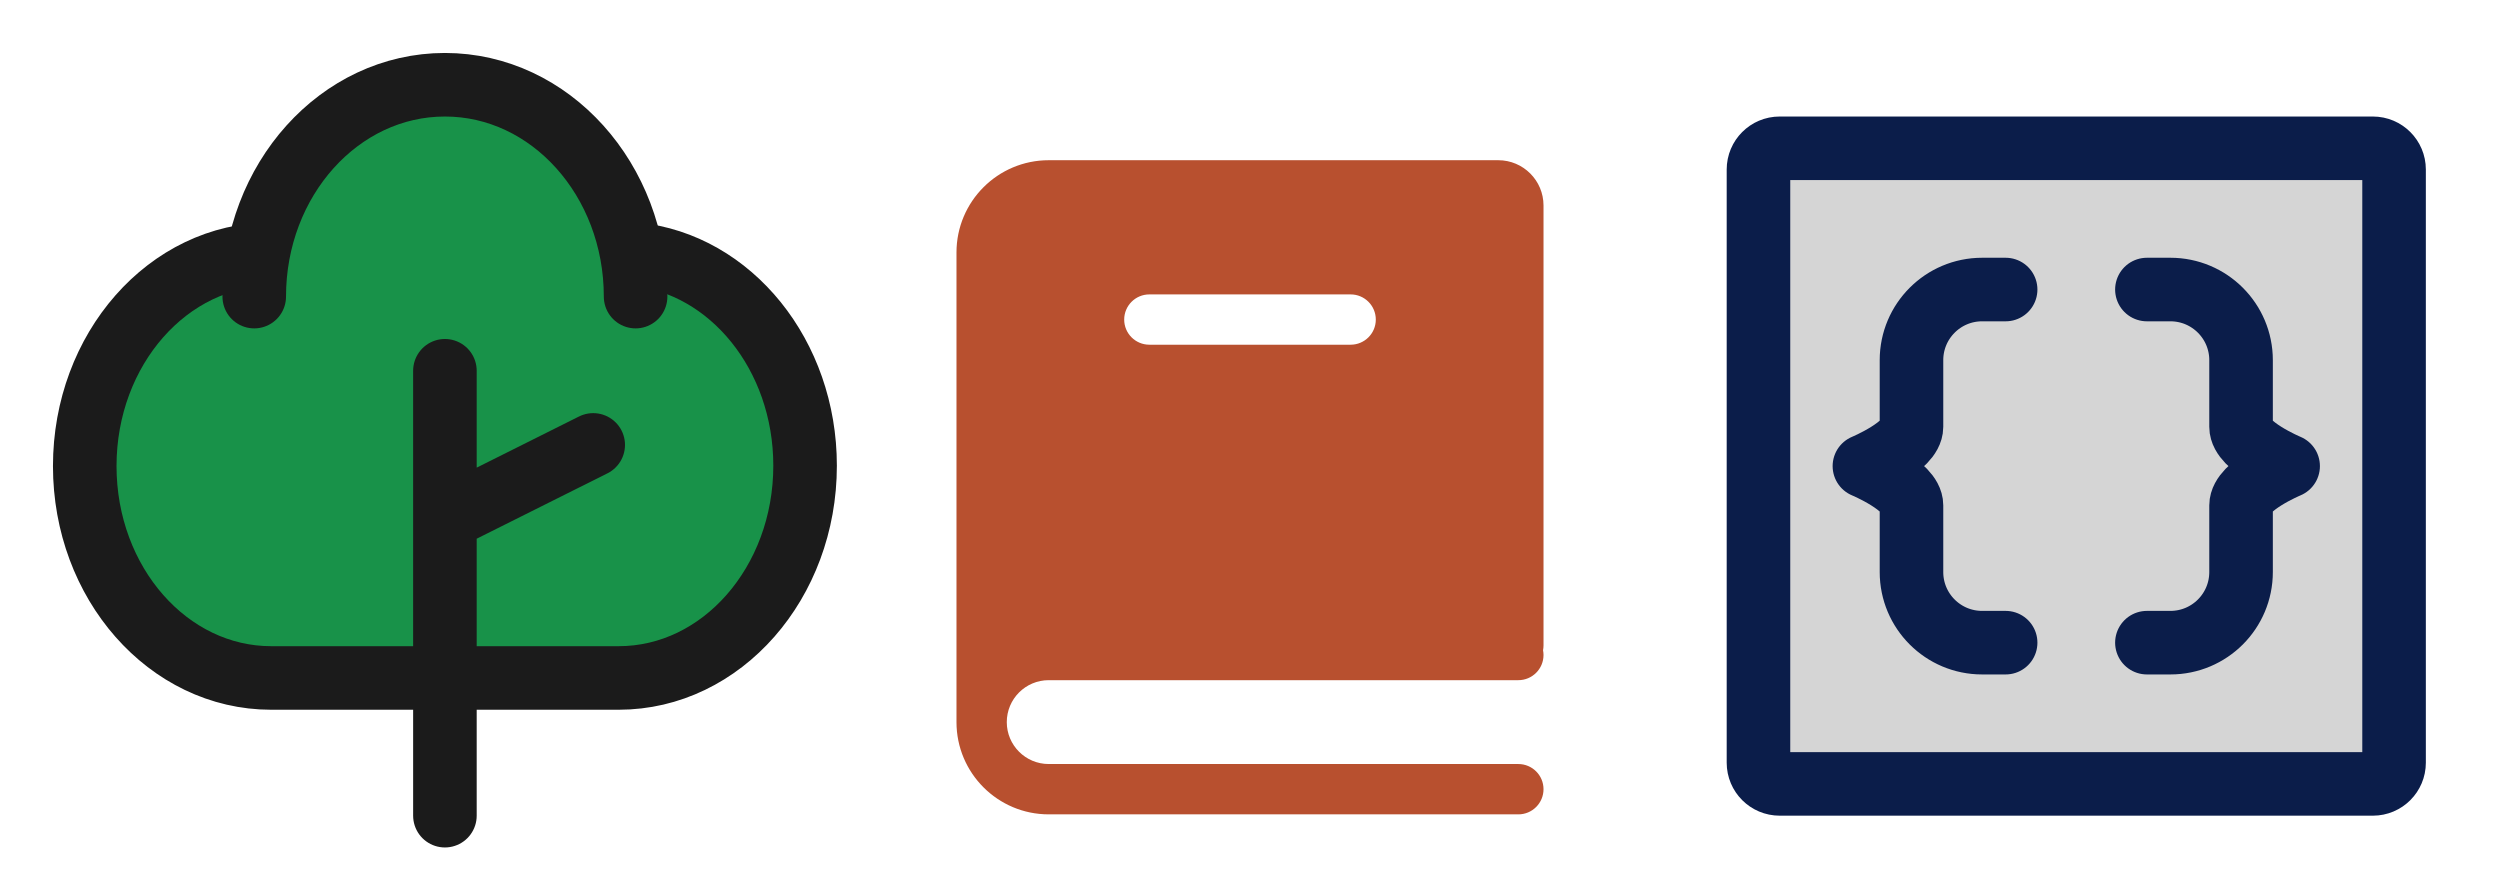 <svg viewBox="0 0 59 21" fill="none" xmlns="http://www.w3.org/2000/svg">
<path d="M11.854 15.728C11.532 16.629 10.25 16.608 9.959 15.696L7.287 7.322C7.079 6.671 7.572 6.007 8.256 6.019L13.885 6.114C14.569 6.126 15.04 6.806 14.81 7.451L11.854 15.728Z" fill="#189249"/>
<path d="M10 16H6.4C3.97 16 2 13.761 2 11C2 8.239 3.97 6 6.4 6H7.6" fill="#189249"/>
<path d="M10 16H6.4C3.97 16 2 13.761 2 11C2 8.239 3.97 6 6.4 6H7.6" stroke="#1B1B1B" stroke-width="1.5" stroke-linecap="round" stroke-linejoin="round"/>
<path d="M11 16H14.6C17.03 16 19 13.757 19 10.99C19 8.376 17.243 6.23 15 6" fill="#189249"/>
<path d="M11 16H14.6C17.03 16 19 13.757 19 10.99C19 8.376 17.243 6.23 15 6" stroke="#1B1B1B" stroke-width="1.5" stroke-linecap="round" stroke-linejoin="round"/>
<path d="M15 7C15 4.239 12.985 2 10.5 2C8.015 2 6 4.239 6 7" fill="#189249"/>
<path d="M15 7C15 4.239 12.985 2 10.5 2C8.015 2 6 4.239 6 7" stroke="#1B1B1B" stroke-width="1.5" stroke-linecap="round" stroke-linejoin="round"/>
<path d="M10.5 19.25V12.25ZM10.5 8.75V12.25ZM10.5 12.25L14 10.5Z" fill="#189249"/>
<path d="M10.5 19.25V12.25M10.5 12.25V8.75M10.5 12.25L14 10.5" stroke="#1B1B1B" stroke-width="1.5" stroke-linecap="round" stroke-linejoin="round"/>
<path fill-rule="evenodd" clip-rule="evenodd" d="M36.427 15.232C36.427 15.271 36.423 15.309 36.416 15.345C36.423 15.382 36.427 15.42 36.427 15.458C36.427 15.786 36.161 16.052 35.833 16.052H24.75C24.203 16.052 23.76 16.495 23.76 17.042C23.76 17.588 24.203 18.031 24.75 18.031H35.833C36.161 18.031 36.427 18.297 36.427 18.625C36.427 18.953 36.161 19.219 35.833 19.219H24.75C23.548 19.219 22.573 18.244 22.573 17.042V5.958C22.573 4.756 23.548 3.781 24.75 3.781H35.358C35.949 3.781 36.427 4.26 36.427 4.85V15.232ZM27.125 6.948C26.797 6.948 26.531 7.214 26.531 7.542C26.531 7.87 26.797 8.135 27.125 8.135H31.875C32.203 8.135 32.469 7.87 32.469 7.542C32.469 7.214 32.203 6.948 31.875 6.948H27.125Z" fill="#B8502F"/>
<path d="M56.5 4V18C56.5 18.276 56.276 18.5 56 18.5H42C41.724 18.5 41.5 18.276 41.5 18V4C41.5 3.724 41.724 3.5 42 3.5H56C56.276 3.5 56.5 3.724 56.5 4Z" fill="#D5D5D5" stroke="#0B1D4A" stroke-width="1.5" stroke-linecap="round" stroke-linejoin="round"/>
<path d="M47.333 15.167H46.778C45.857 15.167 45.111 14.421 45.111 13.5C45.111 12.94 45.111 12.351 45.111 11.926C45.111 11.463 44 11 44 11C44 11 45.111 10.537 45.111 10.074C45.111 9.697 45.111 9.088 45.111 8.5C45.111 7.58 45.857 6.833 46.778 6.833H47.333" stroke="#0B1D4A" stroke-width="1.5" stroke-linecap="round" stroke-linejoin="round"/>
<path d="M50.667 15.167H51.222C52.143 15.167 52.889 14.421 52.889 13.5C52.889 12.94 52.889 12.351 52.889 11.926C52.889 11.463 54 11 54 11C54 11 52.889 10.537 52.889 10.074C52.889 9.697 52.889 9.088 52.889 8.5C52.889 7.58 52.143 6.833 51.222 6.833H50.667" stroke="#0B1D4A" stroke-width="1.5" stroke-linecap="round" stroke-linejoin="round"/>
</svg>
